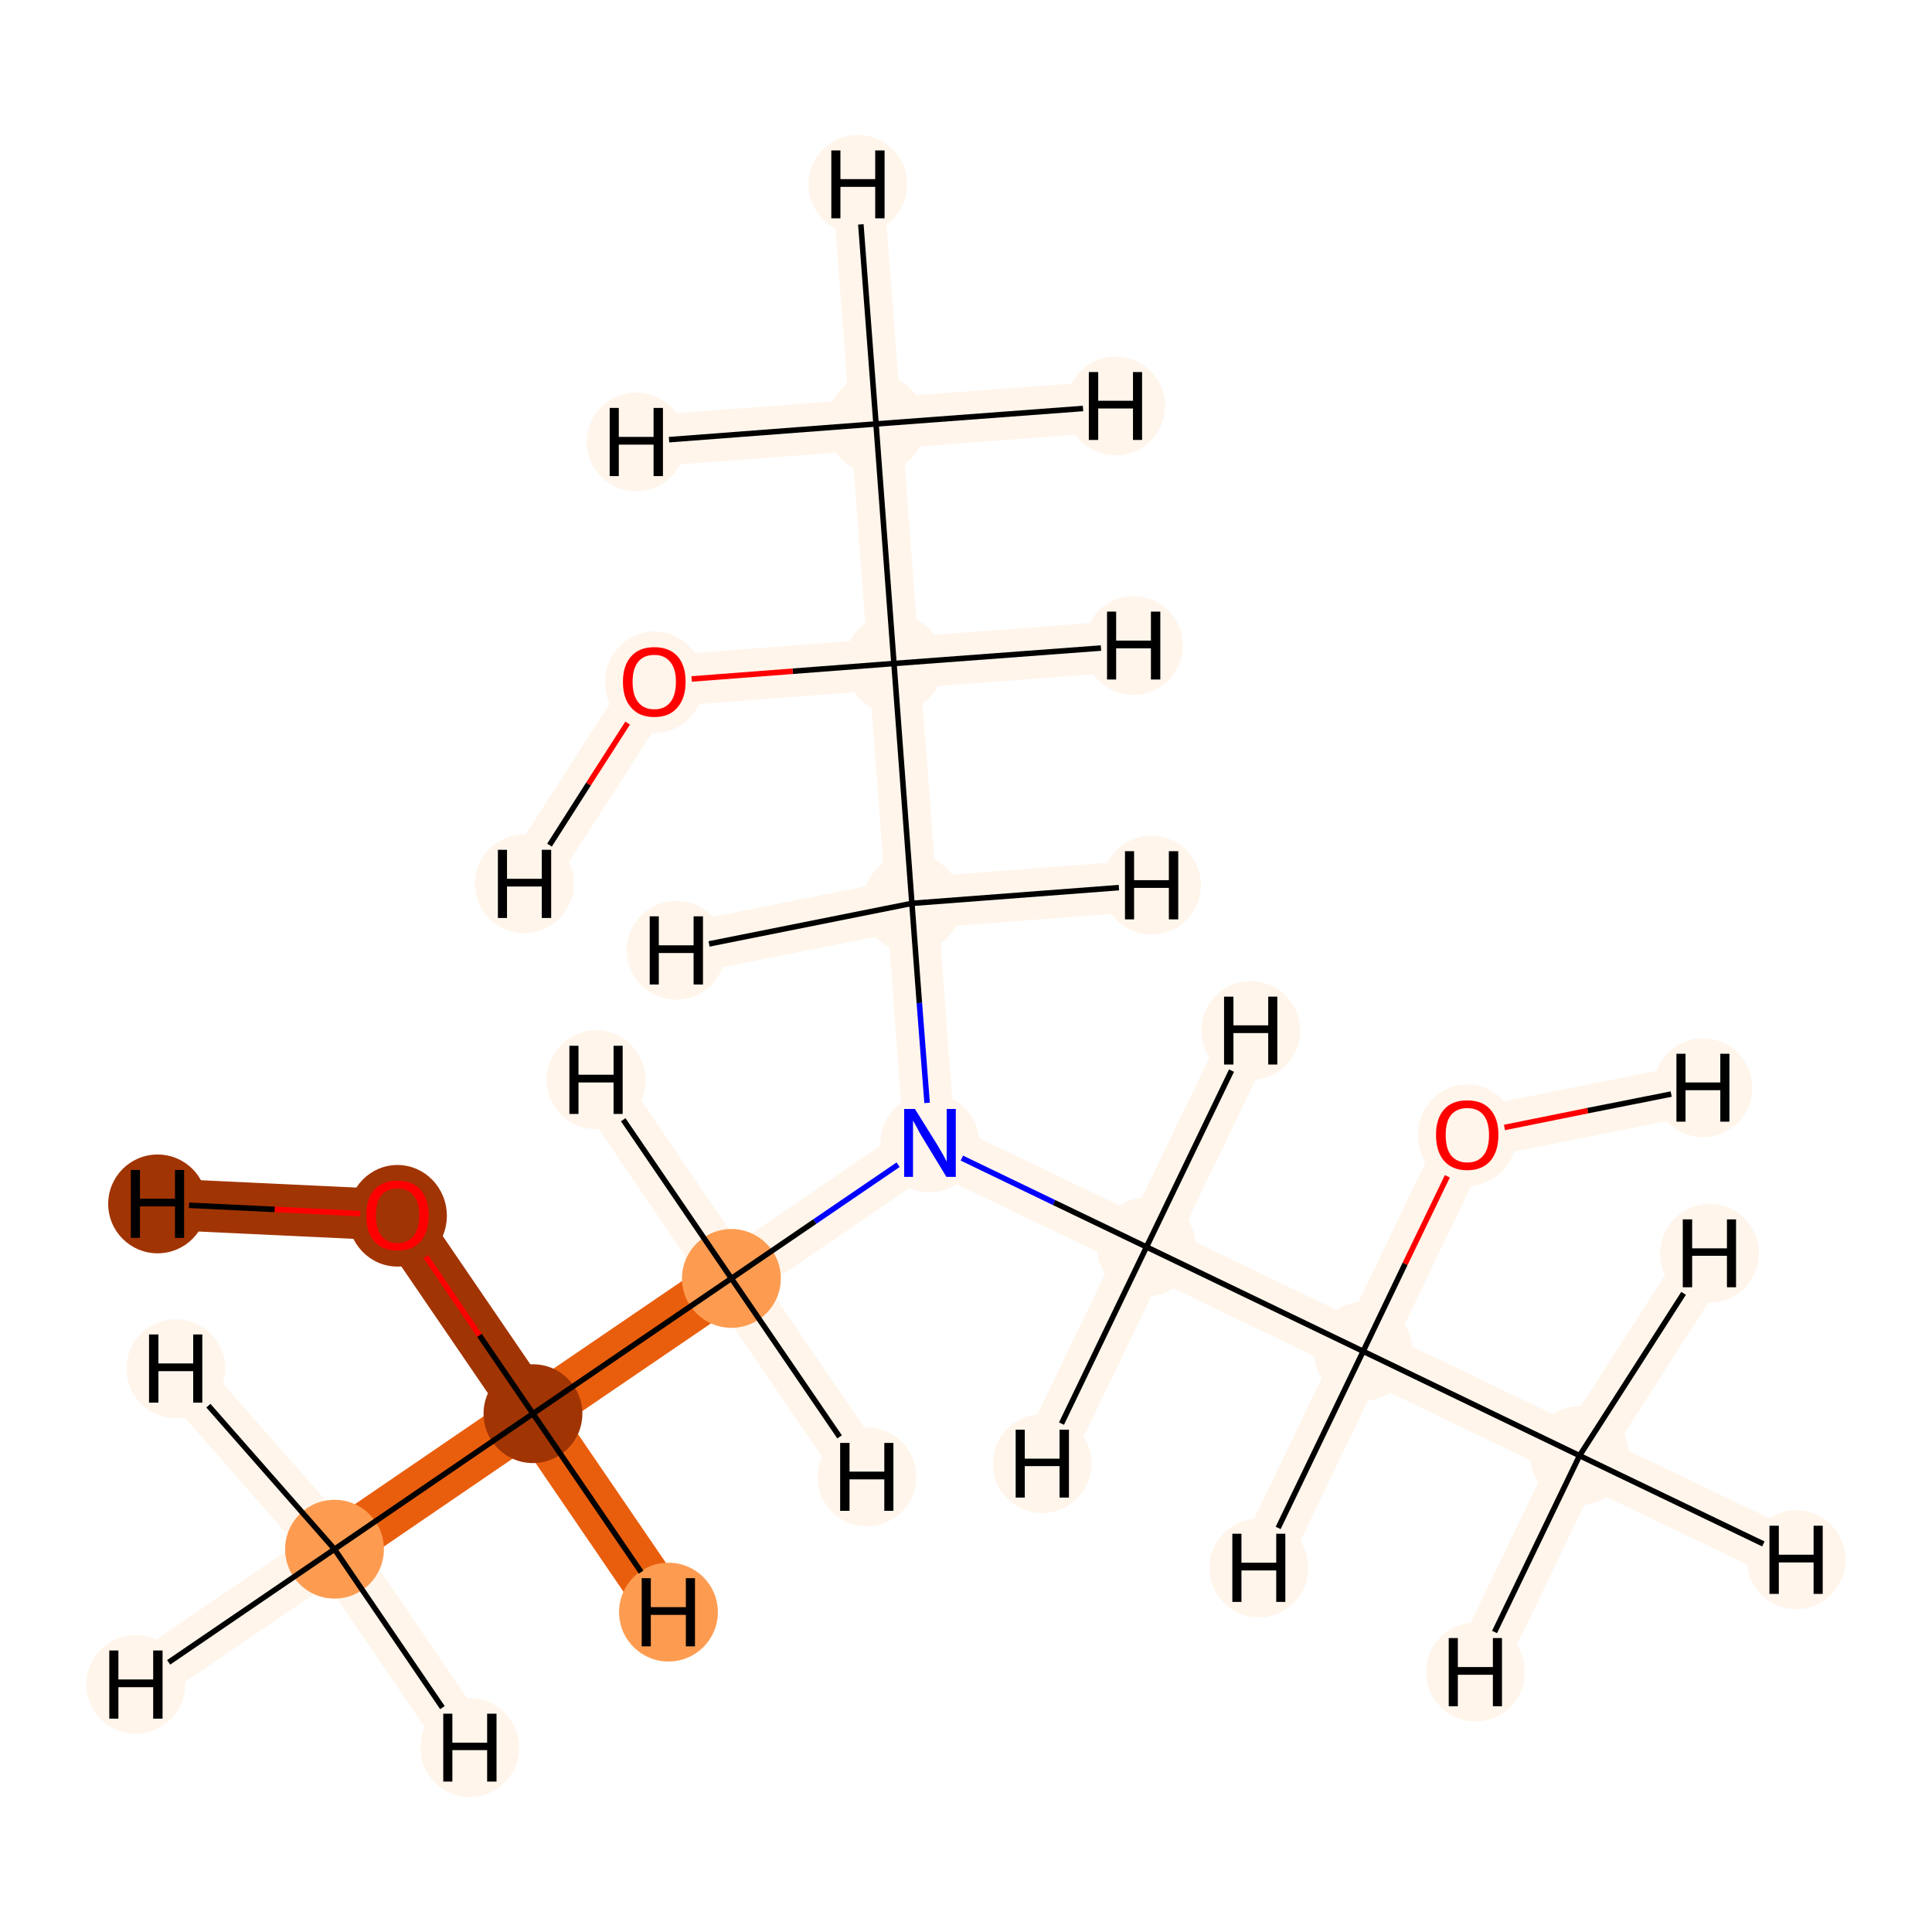 <?xml version='1.0' encoding='iso-8859-1'?>
<svg version='1.1' baseProfile='full'
              xmlns='http://www.w3.org/2000/svg'
                      xmlns:rdkit='http://www.rdkit.org/xml'
                      xmlns:xlink='http://www.w3.org/1999/xlink'
                  xml:space='preserve'
width='700px' height='700px' viewBox='0 0 700 700'>
<!-- END OF HEADER -->
<rect style='opacity:1.0;fill:#FFFFFF;stroke:none' width='700.0' height='700.0' x='0.0' y='0.0'> </rect>
<path d='M 317.4,153.6 L 323.9,240.4' style='fill:none;fill-rule:evenodd;stroke:#FFF5EB;stroke-width:18.6px;stroke-linecap:butt;stroke-linejoin:miter;stroke-opacity:1' />
<path d='M 317.4,153.6 L 310.8,66.8' style='fill:none;fill-rule:evenodd;stroke:#FFF5EB;stroke-width:18.6px;stroke-linecap:butt;stroke-linejoin:miter;stroke-opacity:1' />
<path d='M 317.4,153.6 L 404.2,147.1' style='fill:none;fill-rule:evenodd;stroke:#FFF5EB;stroke-width:18.6px;stroke-linecap:butt;stroke-linejoin:miter;stroke-opacity:1' />
<path d='M 317.4,153.6 L 230.5,160.1' style='fill:none;fill-rule:evenodd;stroke:#FFF5EB;stroke-width:18.6px;stroke-linecap:butt;stroke-linejoin:miter;stroke-opacity:1' />
<path d='M 323.9,240.4 L 330.4,327.3' style='fill:none;fill-rule:evenodd;stroke:#FFF5EB;stroke-width:18.6px;stroke-linecap:butt;stroke-linejoin:miter;stroke-opacity:1' />
<path d='M 323.9,240.4 L 237.1,247.0' style='fill:none;fill-rule:evenodd;stroke:#FFF5EB;stroke-width:18.6px;stroke-linecap:butt;stroke-linejoin:miter;stroke-opacity:1' />
<path d='M 323.9,240.4 L 410.7,233.9' style='fill:none;fill-rule:evenodd;stroke:#FFF5EB;stroke-width:18.6px;stroke-linecap:butt;stroke-linejoin:miter;stroke-opacity:1' />
<path d='M 330.4,327.3 L 336.9,414.1' style='fill:none;fill-rule:evenodd;stroke:#FFF5EB;stroke-width:18.6px;stroke-linecap:butt;stroke-linejoin:miter;stroke-opacity:1' />
<path d='M 330.4,327.3 L 417.2,320.7' style='fill:none;fill-rule:evenodd;stroke:#FFF5EB;stroke-width:18.6px;stroke-linecap:butt;stroke-linejoin:miter;stroke-opacity:1' />
<path d='M 330.4,327.3 L 245.0,344.3' style='fill:none;fill-rule:evenodd;stroke:#FFF5EB;stroke-width:18.6px;stroke-linecap:butt;stroke-linejoin:miter;stroke-opacity:1' />
<path d='M 336.9,414.1 L 265.0,463.2' style='fill:none;fill-rule:evenodd;stroke:#FFF5EB;stroke-width:18.6px;stroke-linecap:butt;stroke-linejoin:miter;stroke-opacity:1' />
<path d='M 336.9,414.1 L 415.4,451.8' style='fill:none;fill-rule:evenodd;stroke:#FFF5EB;stroke-width:18.6px;stroke-linecap:butt;stroke-linejoin:miter;stroke-opacity:1' />
<path d='M 265.0,463.2 L 193.1,512.2' style='fill:none;fill-rule:evenodd;stroke:#E95E0D;stroke-width:18.6px;stroke-linecap:butt;stroke-linejoin:miter;stroke-opacity:1' />
<path d='M 265.0,463.2 L 216.0,391.2' style='fill:none;fill-rule:evenodd;stroke:#FFF5EB;stroke-width:18.6px;stroke-linecap:butt;stroke-linejoin:miter;stroke-opacity:1' />
<path d='M 265.0,463.2 L 314.1,535.1' style='fill:none;fill-rule:evenodd;stroke:#FFF5EB;stroke-width:18.6px;stroke-linecap:butt;stroke-linejoin:miter;stroke-opacity:1' />
<path d='M 193.1,512.2 L 144.0,440.3' style='fill:none;fill-rule:evenodd;stroke:#A13403;stroke-width:18.6px;stroke-linecap:butt;stroke-linejoin:miter;stroke-opacity:1' />
<path d='M 193.1,512.2 L 121.2,561.3' style='fill:none;fill-rule:evenodd;stroke:#E95E0D;stroke-width:18.6px;stroke-linecap:butt;stroke-linejoin:miter;stroke-opacity:1' />
<path d='M 193.1,512.2 L 242.2,584.1' style='fill:none;fill-rule:evenodd;stroke:#E95E0D;stroke-width:18.6px;stroke-linecap:butt;stroke-linejoin:miter;stroke-opacity:1' />
<path d='M 144.0,440.3 L 57.1,436.2' style='fill:none;fill-rule:evenodd;stroke:#A13403;stroke-width:18.6px;stroke-linecap:butt;stroke-linejoin:miter;stroke-opacity:1' />
<path d='M 121.2,561.3 L 49.2,610.3' style='fill:none;fill-rule:evenodd;stroke:#FFF5EB;stroke-width:18.6px;stroke-linecap:butt;stroke-linejoin:miter;stroke-opacity:1' />
<path d='M 121.2,561.3 L 63.7,495.9' style='fill:none;fill-rule:evenodd;stroke:#FFF5EB;stroke-width:18.6px;stroke-linecap:butt;stroke-linejoin:miter;stroke-opacity:1' />
<path d='M 121.2,561.3 L 170.2,633.2' style='fill:none;fill-rule:evenodd;stroke:#FFF5EB;stroke-width:18.6px;stroke-linecap:butt;stroke-linejoin:miter;stroke-opacity:1' />
<path d='M 415.4,451.8 L 493.9,489.6' style='fill:none;fill-rule:evenodd;stroke:#FFF5EB;stroke-width:18.6px;stroke-linecap:butt;stroke-linejoin:miter;stroke-opacity:1' />
<path d='M 415.4,451.8 L 453.2,373.4' style='fill:none;fill-rule:evenodd;stroke:#FFF5EB;stroke-width:18.6px;stroke-linecap:butt;stroke-linejoin:miter;stroke-opacity:1' />
<path d='M 415.4,451.8 L 377.6,530.3' style='fill:none;fill-rule:evenodd;stroke:#FFF5EB;stroke-width:18.6px;stroke-linecap:butt;stroke-linejoin:miter;stroke-opacity:1' />
<path d='M 493.9,489.6 L 531.6,411.2' style='fill:none;fill-rule:evenodd;stroke:#FFF5EB;stroke-width:18.6px;stroke-linecap:butt;stroke-linejoin:miter;stroke-opacity:1' />
<path d='M 493.9,489.6 L 572.3,527.4' style='fill:none;fill-rule:evenodd;stroke:#FFF5EB;stroke-width:18.6px;stroke-linecap:butt;stroke-linejoin:miter;stroke-opacity:1' />
<path d='M 493.9,489.6 L 456.1,568.1' style='fill:none;fill-rule:evenodd;stroke:#FFF5EB;stroke-width:18.6px;stroke-linecap:butt;stroke-linejoin:miter;stroke-opacity:1' />
<path d='M 531.6,411.2 L 617.0,394.1' style='fill:none;fill-rule:evenodd;stroke:#FFF5EB;stroke-width:18.6px;stroke-linecap:butt;stroke-linejoin:miter;stroke-opacity:1' />
<path d='M 572.3,527.4 L 650.8,565.1' style='fill:none;fill-rule:evenodd;stroke:#FFF5EB;stroke-width:18.6px;stroke-linecap:butt;stroke-linejoin:miter;stroke-opacity:1' />
<path d='M 572.3,527.4 L 534.6,605.8' style='fill:none;fill-rule:evenodd;stroke:#FFF5EB;stroke-width:18.6px;stroke-linecap:butt;stroke-linejoin:miter;stroke-opacity:1' />
<path d='M 572.3,527.4 L 619.4,454.1' style='fill:none;fill-rule:evenodd;stroke:#FFF5EB;stroke-width:18.6px;stroke-linecap:butt;stroke-linejoin:miter;stroke-opacity:1' />
<path d='M 237.1,247.0 L 190.0,320.2' style='fill:none;fill-rule:evenodd;stroke:#FFF5EB;stroke-width:18.6px;stroke-linecap:butt;stroke-linejoin:miter;stroke-opacity:1' />
<ellipse cx='317.4' cy='153.6' rx='17.4' ry='17.4'  style='fill:#FFF5EB;fill-rule:evenodd;stroke:#FFF5EB;stroke-width:1.0px;stroke-linecap:butt;stroke-linejoin:miter;stroke-opacity:1' />
<ellipse cx='323.9' cy='240.4' rx='17.4' ry='17.4'  style='fill:#FFF5EB;fill-rule:evenodd;stroke:#FFF5EB;stroke-width:1.0px;stroke-linecap:butt;stroke-linejoin:miter;stroke-opacity:1' />
<ellipse cx='330.4' cy='327.3' rx='17.4' ry='17.4'  style='fill:#FFF5EB;fill-rule:evenodd;stroke:#FFF5EB;stroke-width:1.0px;stroke-linecap:butt;stroke-linejoin:miter;stroke-opacity:1' />
<ellipse cx='336.9' cy='414.1' rx='17.4' ry='17.4'  style='fill:#FFF5EB;fill-rule:evenodd;stroke:#FFF5EB;stroke-width:1.0px;stroke-linecap:butt;stroke-linejoin:miter;stroke-opacity:1' />
<ellipse cx='265.0' cy='463.2' rx='17.4' ry='17.4'  style='fill:#FD9C51;fill-rule:evenodd;stroke:#FD9C51;stroke-width:1.0px;stroke-linecap:butt;stroke-linejoin:miter;stroke-opacity:1' />
<ellipse cx='193.1' cy='512.2' rx='17.4' ry='17.4'  style='fill:#A13403;fill-rule:evenodd;stroke:#A13403;stroke-width:1.0px;stroke-linecap:butt;stroke-linejoin:miter;stroke-opacity:1' />
<ellipse cx='144.0' cy='440.5' rx='17.4' ry='17.9'  style='fill:#A13403;fill-rule:evenodd;stroke:#A13403;stroke-width:1.0px;stroke-linecap:butt;stroke-linejoin:miter;stroke-opacity:1' />
<ellipse cx='121.2' cy='561.3' rx='17.4' ry='17.4'  style='fill:#FD9C51;fill-rule:evenodd;stroke:#FD9C51;stroke-width:1.0px;stroke-linecap:butt;stroke-linejoin:miter;stroke-opacity:1' />
<ellipse cx='415.4' cy='451.8' rx='17.4' ry='17.4'  style='fill:#FFF5EB;fill-rule:evenodd;stroke:#FFF5EB;stroke-width:1.0px;stroke-linecap:butt;stroke-linejoin:miter;stroke-opacity:1' />
<ellipse cx='493.9' cy='489.6' rx='17.4' ry='17.4'  style='fill:#FFF5EB;fill-rule:evenodd;stroke:#FFF5EB;stroke-width:1.0px;stroke-linecap:butt;stroke-linejoin:miter;stroke-opacity:1' />
<ellipse cx='531.6' cy='411.3' rx='17.4' ry='17.9'  style='fill:#FFF5EB;fill-rule:evenodd;stroke:#FFF5EB;stroke-width:1.0px;stroke-linecap:butt;stroke-linejoin:miter;stroke-opacity:1' />
<ellipse cx='572.3' cy='527.4' rx='17.4' ry='17.4'  style='fill:#FFF5EB;fill-rule:evenodd;stroke:#FFF5EB;stroke-width:1.0px;stroke-linecap:butt;stroke-linejoin:miter;stroke-opacity:1' />
<ellipse cx='237.1' cy='247.2' rx='17.4' ry='17.9'  style='fill:#FFF5EB;fill-rule:evenodd;stroke:#FFF5EB;stroke-width:1.0px;stroke-linecap:butt;stroke-linejoin:miter;stroke-opacity:1' />
<ellipse cx='310.8' cy='66.8' rx='17.4' ry='17.4'  style='fill:#FFF5EB;fill-rule:evenodd;stroke:#FFF5EB;stroke-width:1.0px;stroke-linecap:butt;stroke-linejoin:miter;stroke-opacity:1' />
<ellipse cx='404.2' cy='147.1' rx='17.4' ry='17.4'  style='fill:#FFF5EB;fill-rule:evenodd;stroke:#FFF5EB;stroke-width:1.0px;stroke-linecap:butt;stroke-linejoin:miter;stroke-opacity:1' />
<ellipse cx='230.5' cy='160.1' rx='17.4' ry='17.4'  style='fill:#FFF5EB;fill-rule:evenodd;stroke:#FFF5EB;stroke-width:1.0px;stroke-linecap:butt;stroke-linejoin:miter;stroke-opacity:1' />
<ellipse cx='410.7' cy='233.9' rx='17.4' ry='17.4'  style='fill:#FFF5EB;fill-rule:evenodd;stroke:#FFF5EB;stroke-width:1.0px;stroke-linecap:butt;stroke-linejoin:miter;stroke-opacity:1' />
<ellipse cx='417.2' cy='320.7' rx='17.4' ry='17.4'  style='fill:#FFF5EB;fill-rule:evenodd;stroke:#FFF5EB;stroke-width:1.0px;stroke-linecap:butt;stroke-linejoin:miter;stroke-opacity:1' />
<ellipse cx='245.0' cy='344.3' rx='17.4' ry='17.4'  style='fill:#FFF5EB;fill-rule:evenodd;stroke:#FFF5EB;stroke-width:1.0px;stroke-linecap:butt;stroke-linejoin:miter;stroke-opacity:1' />
<ellipse cx='216.0' cy='391.2' rx='17.4' ry='17.4'  style='fill:#FFF5EB;fill-rule:evenodd;stroke:#FFF5EB;stroke-width:1.0px;stroke-linecap:butt;stroke-linejoin:miter;stroke-opacity:1' />
<ellipse cx='314.1' cy='535.1' rx='17.4' ry='17.4'  style='fill:#FFF5EB;fill-rule:evenodd;stroke:#FFF5EB;stroke-width:1.0px;stroke-linecap:butt;stroke-linejoin:miter;stroke-opacity:1' />
<ellipse cx='242.2' cy='584.1' rx='17.4' ry='17.4'  style='fill:#FD9C51;fill-rule:evenodd;stroke:#FD9C51;stroke-width:1.0px;stroke-linecap:butt;stroke-linejoin:miter;stroke-opacity:1' />
<ellipse cx='57.1' cy='436.2' rx='17.4' ry='17.4'  style='fill:#A13403;fill-rule:evenodd;stroke:#A13403;stroke-width:1.0px;stroke-linecap:butt;stroke-linejoin:miter;stroke-opacity:1' />
<ellipse cx='49.2' cy='610.3' rx='17.4' ry='17.4'  style='fill:#FFF5EB;fill-rule:evenodd;stroke:#FFF5EB;stroke-width:1.0px;stroke-linecap:butt;stroke-linejoin:miter;stroke-opacity:1' />
<ellipse cx='63.7' cy='495.9' rx='17.4' ry='17.4'  style='fill:#FFF5EB;fill-rule:evenodd;stroke:#FFF5EB;stroke-width:1.0px;stroke-linecap:butt;stroke-linejoin:miter;stroke-opacity:1' />
<ellipse cx='170.2' cy='633.2' rx='17.4' ry='17.4'  style='fill:#FFF5EB;fill-rule:evenodd;stroke:#FFF5EB;stroke-width:1.0px;stroke-linecap:butt;stroke-linejoin:miter;stroke-opacity:1' />
<ellipse cx='453.2' cy='373.4' rx='17.4' ry='17.4'  style='fill:#FFF5EB;fill-rule:evenodd;stroke:#FFF5EB;stroke-width:1.0px;stroke-linecap:butt;stroke-linejoin:miter;stroke-opacity:1' />
<ellipse cx='377.6' cy='530.3' rx='17.4' ry='17.4'  style='fill:#FFF5EB;fill-rule:evenodd;stroke:#FFF5EB;stroke-width:1.0px;stroke-linecap:butt;stroke-linejoin:miter;stroke-opacity:1' />
<ellipse cx='456.1' cy='568.1' rx='17.4' ry='17.4'  style='fill:#FFF5EB;fill-rule:evenodd;stroke:#FFF5EB;stroke-width:1.0px;stroke-linecap:butt;stroke-linejoin:miter;stroke-opacity:1' />
<ellipse cx='617.0' cy='394.1' rx='17.4' ry='17.4'  style='fill:#FFF5EB;fill-rule:evenodd;stroke:#FFF5EB;stroke-width:1.0px;stroke-linecap:butt;stroke-linejoin:miter;stroke-opacity:1' />
<ellipse cx='650.8' cy='565.1' rx='17.4' ry='17.4'  style='fill:#FFF5EB;fill-rule:evenodd;stroke:#FFF5EB;stroke-width:1.0px;stroke-linecap:butt;stroke-linejoin:miter;stroke-opacity:1' />
<ellipse cx='534.6' cy='605.8' rx='17.4' ry='17.4'  style='fill:#FFF5EB;fill-rule:evenodd;stroke:#FFF5EB;stroke-width:1.0px;stroke-linecap:butt;stroke-linejoin:miter;stroke-opacity:1' />
<ellipse cx='619.4' cy='454.1' rx='17.4' ry='17.4'  style='fill:#FFF5EB;fill-rule:evenodd;stroke:#FFF5EB;stroke-width:1.0px;stroke-linecap:butt;stroke-linejoin:miter;stroke-opacity:1' />
<ellipse cx='190.0' cy='320.2' rx='17.4' ry='17.4'  style='fill:#FFF5EB;fill-rule:evenodd;stroke:#FFF5EB;stroke-width:1.0px;stroke-linecap:butt;stroke-linejoin:miter;stroke-opacity:1' />
<path class='bond-0 atom-0 atom-1' d='M 317.4,153.6 L 323.9,240.4' style='fill:none;fill-rule:evenodd;stroke:#000000;stroke-width:2.0px;stroke-linecap:butt;stroke-linejoin:miter;stroke-opacity:1' />
<path class='bond-12 atom-0 atom-13' d='M 317.4,153.6 L 311.9,81.3' style='fill:none;fill-rule:evenodd;stroke:#000000;stroke-width:2.0px;stroke-linecap:butt;stroke-linejoin:miter;stroke-opacity:1' />
<path class='bond-13 atom-0 atom-14' d='M 317.4,153.6 L 392.4,148.0' style='fill:none;fill-rule:evenodd;stroke:#000000;stroke-width:2.0px;stroke-linecap:butt;stroke-linejoin:miter;stroke-opacity:1' />
<path class='bond-14 atom-0 atom-15' d='M 317.4,153.6 L 242.4,159.3' style='fill:none;fill-rule:evenodd;stroke:#000000;stroke-width:2.0px;stroke-linecap:butt;stroke-linejoin:miter;stroke-opacity:1' />
<path class='bond-1 atom-1 atom-2' d='M 323.9,240.4 L 330.4,327.3' style='fill:none;fill-rule:evenodd;stroke:#000000;stroke-width:2.0px;stroke-linecap:butt;stroke-linejoin:miter;stroke-opacity:1' />
<path class='bond-11 atom-1 atom-12' d='M 323.9,240.4 L 287.2,243.2' style='fill:none;fill-rule:evenodd;stroke:#000000;stroke-width:2.0px;stroke-linecap:butt;stroke-linejoin:miter;stroke-opacity:1' />
<path class='bond-11 atom-1 atom-12' d='M 287.2,243.2 L 250.6,246.0' style='fill:none;fill-rule:evenodd;stroke:#FF0000;stroke-width:2.0px;stroke-linecap:butt;stroke-linejoin:miter;stroke-opacity:1' />
<path class='bond-15 atom-1 atom-16' d='M 323.9,240.4 L 398.9,234.8' style='fill:none;fill-rule:evenodd;stroke:#000000;stroke-width:2.0px;stroke-linecap:butt;stroke-linejoin:miter;stroke-opacity:1' />
<path class='bond-2 atom-2 atom-3' d='M 330.4,327.3 L 333.1,363.4' style='fill:none;fill-rule:evenodd;stroke:#000000;stroke-width:2.0px;stroke-linecap:butt;stroke-linejoin:miter;stroke-opacity:1' />
<path class='bond-2 atom-2 atom-3' d='M 333.1,363.4 L 335.9,399.6' style='fill:none;fill-rule:evenodd;stroke:#0000FF;stroke-width:2.0px;stroke-linecap:butt;stroke-linejoin:miter;stroke-opacity:1' />
<path class='bond-16 atom-2 atom-17' d='M 330.4,327.3 L 405.4,321.6' style='fill:none;fill-rule:evenodd;stroke:#000000;stroke-width:2.0px;stroke-linecap:butt;stroke-linejoin:miter;stroke-opacity:1' />
<path class='bond-17 atom-2 atom-18' d='M 330.4,327.3 L 256.9,342.0' style='fill:none;fill-rule:evenodd;stroke:#000000;stroke-width:2.0px;stroke-linecap:butt;stroke-linejoin:miter;stroke-opacity:1' />
<path class='bond-3 atom-3 atom-4' d='M 325.4,422.0 L 295.2,442.6' style='fill:none;fill-rule:evenodd;stroke:#0000FF;stroke-width:2.0px;stroke-linecap:butt;stroke-linejoin:miter;stroke-opacity:1' />
<path class='bond-3 atom-3 atom-4' d='M 295.2,442.6 L 265.0,463.2' style='fill:none;fill-rule:evenodd;stroke:#000000;stroke-width:2.0px;stroke-linecap:butt;stroke-linejoin:miter;stroke-opacity:1' />
<path class='bond-7 atom-3 atom-8' d='M 348.5,419.6 L 381.9,435.7' style='fill:none;fill-rule:evenodd;stroke:#0000FF;stroke-width:2.0px;stroke-linecap:butt;stroke-linejoin:miter;stroke-opacity:1' />
<path class='bond-7 atom-3 atom-8' d='M 381.9,435.7 L 415.4,451.8' style='fill:none;fill-rule:evenodd;stroke:#000000;stroke-width:2.0px;stroke-linecap:butt;stroke-linejoin:miter;stroke-opacity:1' />
<path class='bond-4 atom-4 atom-5' d='M 265.0,463.2 L 193.1,512.2' style='fill:none;fill-rule:evenodd;stroke:#000000;stroke-width:2.0px;stroke-linecap:butt;stroke-linejoin:miter;stroke-opacity:1' />
<path class='bond-18 atom-4 atom-19' d='M 265.0,463.2 L 225.8,405.7' style='fill:none;fill-rule:evenodd;stroke:#000000;stroke-width:2.0px;stroke-linecap:butt;stroke-linejoin:miter;stroke-opacity:1' />
<path class='bond-19 atom-4 atom-20' d='M 265.0,463.2 L 304.2,520.6' style='fill:none;fill-rule:evenodd;stroke:#000000;stroke-width:2.0px;stroke-linecap:butt;stroke-linejoin:miter;stroke-opacity:1' />
<path class='bond-5 atom-5 atom-6' d='M 193.1,512.2 L 173.7,483.8' style='fill:none;fill-rule:evenodd;stroke:#000000;stroke-width:2.0px;stroke-linecap:butt;stroke-linejoin:miter;stroke-opacity:1' />
<path class='bond-5 atom-5 atom-6' d='M 173.7,483.8 L 154.3,455.3' style='fill:none;fill-rule:evenodd;stroke:#FF0000;stroke-width:2.0px;stroke-linecap:butt;stroke-linejoin:miter;stroke-opacity:1' />
<path class='bond-6 atom-5 atom-7' d='M 193.1,512.2 L 121.2,561.3' style='fill:none;fill-rule:evenodd;stroke:#000000;stroke-width:2.0px;stroke-linecap:butt;stroke-linejoin:miter;stroke-opacity:1' />
<path class='bond-20 atom-5 atom-21' d='M 193.1,512.2 L 232.3,569.6' style='fill:none;fill-rule:evenodd;stroke:#000000;stroke-width:2.0px;stroke-linecap:butt;stroke-linejoin:miter;stroke-opacity:1' />
<path class='bond-21 atom-6 atom-22' d='M 130.5,439.7 L 99.5,438.2' style='fill:none;fill-rule:evenodd;stroke:#FF0000;stroke-width:2.0px;stroke-linecap:butt;stroke-linejoin:miter;stroke-opacity:1' />
<path class='bond-21 atom-6 atom-22' d='M 99.5,438.2 L 68.5,436.7' style='fill:none;fill-rule:evenodd;stroke:#000000;stroke-width:2.0px;stroke-linecap:butt;stroke-linejoin:miter;stroke-opacity:1' />
<path class='bond-22 atom-7 atom-23' d='M 121.2,561.3 L 61.1,602.3' style='fill:none;fill-rule:evenodd;stroke:#000000;stroke-width:2.0px;stroke-linecap:butt;stroke-linejoin:miter;stroke-opacity:1' />
<path class='bond-23 atom-7 atom-24' d='M 121.2,561.3 L 75.5,509.3' style='fill:none;fill-rule:evenodd;stroke:#000000;stroke-width:2.0px;stroke-linecap:butt;stroke-linejoin:miter;stroke-opacity:1' />
<path class='bond-24 atom-7 atom-25' d='M 121.2,561.3 L 160.3,618.7' style='fill:none;fill-rule:evenodd;stroke:#000000;stroke-width:2.0px;stroke-linecap:butt;stroke-linejoin:miter;stroke-opacity:1' />
<path class='bond-8 atom-8 atom-9' d='M 415.4,451.8 L 493.9,489.6' style='fill:none;fill-rule:evenodd;stroke:#000000;stroke-width:2.0px;stroke-linecap:butt;stroke-linejoin:miter;stroke-opacity:1' />
<path class='bond-25 atom-8 atom-26' d='M 415.4,451.8 L 446.2,387.9' style='fill:none;fill-rule:evenodd;stroke:#000000;stroke-width:2.0px;stroke-linecap:butt;stroke-linejoin:miter;stroke-opacity:1' />
<path class='bond-26 atom-8 atom-27' d='M 415.4,451.8 L 384.6,515.8' style='fill:none;fill-rule:evenodd;stroke:#000000;stroke-width:2.0px;stroke-linecap:butt;stroke-linejoin:miter;stroke-opacity:1' />
<path class='bond-9 atom-9 atom-10' d='M 493.9,489.6 L 509.1,457.9' style='fill:none;fill-rule:evenodd;stroke:#000000;stroke-width:2.0px;stroke-linecap:butt;stroke-linejoin:miter;stroke-opacity:1' />
<path class='bond-9 atom-9 atom-10' d='M 509.1,457.9 L 524.4,426.2' style='fill:none;fill-rule:evenodd;stroke:#FF0000;stroke-width:2.0px;stroke-linecap:butt;stroke-linejoin:miter;stroke-opacity:1' />
<path class='bond-10 atom-9 atom-11' d='M 493.9,489.6 L 572.3,527.4' style='fill:none;fill-rule:evenodd;stroke:#000000;stroke-width:2.0px;stroke-linecap:butt;stroke-linejoin:miter;stroke-opacity:1' />
<path class='bond-27 atom-9 atom-28' d='M 493.9,489.6 L 463.1,553.6' style='fill:none;fill-rule:evenodd;stroke:#000000;stroke-width:2.0px;stroke-linecap:butt;stroke-linejoin:miter;stroke-opacity:1' />
<path class='bond-28 atom-10 atom-29' d='M 545.1,408.5 L 575.3,402.4' style='fill:none;fill-rule:evenodd;stroke:#FF0000;stroke-width:2.0px;stroke-linecap:butt;stroke-linejoin:miter;stroke-opacity:1' />
<path class='bond-28 atom-10 atom-29' d='M 575.3,402.4 L 605.5,396.4' style='fill:none;fill-rule:evenodd;stroke:#000000;stroke-width:2.0px;stroke-linecap:butt;stroke-linejoin:miter;stroke-opacity:1' />
<path class='bond-29 atom-11 atom-30' d='M 572.3,527.4 L 638.9,559.4' style='fill:none;fill-rule:evenodd;stroke:#000000;stroke-width:2.0px;stroke-linecap:butt;stroke-linejoin:miter;stroke-opacity:1' />
<path class='bond-30 atom-11 atom-31' d='M 572.3,527.4 L 541.5,591.3' style='fill:none;fill-rule:evenodd;stroke:#000000;stroke-width:2.0px;stroke-linecap:butt;stroke-linejoin:miter;stroke-opacity:1' />
<path class='bond-31 atom-11 atom-32' d='M 572.3,527.4 L 610.0,468.6' style='fill:none;fill-rule:evenodd;stroke:#000000;stroke-width:2.0px;stroke-linecap:butt;stroke-linejoin:miter;stroke-opacity:1' />
<path class='bond-32 atom-12 atom-33' d='M 227.4,262.0 L 213.2,284.1' style='fill:none;fill-rule:evenodd;stroke:#FF0000;stroke-width:2.0px;stroke-linecap:butt;stroke-linejoin:miter;stroke-opacity:1' />
<path class='bond-32 atom-12 atom-33' d='M 213.2,284.1 L 199.1,306.2' style='fill:none;fill-rule:evenodd;stroke:#000000;stroke-width:2.0px;stroke-linecap:butt;stroke-linejoin:miter;stroke-opacity:1' />
<path  class='atom-3' d='M 331.5 401.8
L 339.6 414.8
Q 340.4 416.1, 341.7 418.4
Q 343.0 420.8, 343.0 420.9
L 343.0 401.8
L 346.3 401.8
L 346.3 426.4
L 342.9 426.4
L 334.2 412.1
Q 333.2 410.5, 332.2 408.5
Q 331.1 406.6, 330.8 406.0
L 330.8 426.4
L 327.6 426.4
L 327.6 401.8
L 331.5 401.8
' fill='#0000FF'/>
<path  class='atom-6' d='M 132.7 440.4
Q 132.7 434.4, 135.6 431.1
Q 138.6 427.8, 144.0 427.8
Q 149.5 427.8, 152.4 431.1
Q 155.3 434.4, 155.3 440.4
Q 155.3 446.3, 152.4 449.8
Q 149.4 453.1, 144.0 453.1
Q 138.6 453.1, 135.6 449.8
Q 132.7 446.4, 132.7 440.4
M 144.0 450.4
Q 147.8 450.4, 149.8 447.8
Q 151.9 445.3, 151.9 440.4
Q 151.9 435.5, 149.8 433.1
Q 147.8 430.6, 144.0 430.6
Q 140.3 430.6, 138.2 433.0
Q 136.2 435.5, 136.2 440.4
Q 136.2 445.3, 138.2 447.8
Q 140.3 450.4, 144.0 450.4
' fill='#FF0000'/>
<path  class='atom-10' d='M 520.3 411.2
Q 520.3 405.3, 523.2 402.0
Q 526.1 398.7, 531.6 398.7
Q 537.1 398.7, 540.0 402.0
Q 542.9 405.3, 542.9 411.2
Q 542.9 417.2, 540.0 420.6
Q 537.0 424.0, 531.6 424.0
Q 526.2 424.0, 523.2 420.6
Q 520.3 417.2, 520.3 411.2
M 531.6 421.2
Q 535.4 421.2, 537.4 418.7
Q 539.5 416.2, 539.5 411.2
Q 539.5 406.4, 537.4 403.9
Q 535.4 401.5, 531.6 401.5
Q 527.9 401.5, 525.8 403.9
Q 523.8 406.3, 523.8 411.2
Q 523.8 416.2, 525.8 418.7
Q 527.9 421.2, 531.6 421.2
' fill='#FF0000'/>
<path  class='atom-12' d='M 225.7 247.0
Q 225.7 241.1, 228.7 237.8
Q 231.6 234.5, 237.1 234.5
Q 242.5 234.5, 245.5 237.8
Q 248.4 241.1, 248.4 247.0
Q 248.4 253.0, 245.4 256.4
Q 242.5 259.8, 237.1 259.8
Q 231.6 259.8, 228.7 256.4
Q 225.7 253.1, 225.7 247.0
M 237.1 257.0
Q 240.8 257.0, 242.8 254.5
Q 244.9 252.0, 244.9 247.0
Q 244.9 242.2, 242.8 239.8
Q 240.8 237.3, 237.1 237.3
Q 233.3 237.3, 231.3 239.7
Q 229.2 242.2, 229.2 247.0
Q 229.2 252.0, 231.3 254.5
Q 233.3 257.0, 237.1 257.0
' fill='#FF0000'/>
<path  class='atom-13' d='M 301.2 54.5
L 304.5 54.5
L 304.5 64.9
L 317.1 64.9
L 317.1 54.5
L 320.5 54.5
L 320.5 79.1
L 317.1 79.1
L 317.1 67.7
L 304.5 67.7
L 304.5 79.1
L 301.2 79.1
L 301.2 54.5
' fill='#000000'/>
<path  class='atom-14' d='M 394.5 134.8
L 397.9 134.8
L 397.9 145.2
L 410.5 145.2
L 410.5 134.8
L 413.8 134.8
L 413.8 159.4
L 410.5 159.4
L 410.5 148.0
L 397.9 148.0
L 397.9 159.4
L 394.5 159.4
L 394.5 134.8
' fill='#000000'/>
<path  class='atom-15' d='M 220.9 147.8
L 224.2 147.8
L 224.2 158.3
L 236.8 158.3
L 236.8 147.8
L 240.2 147.8
L 240.2 172.5
L 236.8 172.5
L 236.8 161.1
L 224.2 161.1
L 224.2 172.5
L 220.9 172.5
L 220.9 147.8
' fill='#000000'/>
<path  class='atom-16' d='M 401.1 221.6
L 404.4 221.6
L 404.4 232.1
L 417.0 232.1
L 417.0 221.6
L 420.4 221.6
L 420.4 246.2
L 417.0 246.2
L 417.0 234.9
L 404.4 234.9
L 404.4 246.2
L 401.1 246.2
L 401.1 221.6
' fill='#000000'/>
<path  class='atom-17' d='M 407.6 308.4
L 410.9 308.4
L 410.9 318.9
L 423.5 318.9
L 423.5 308.4
L 426.9 308.4
L 426.9 333.1
L 423.5 333.1
L 423.5 321.7
L 410.9 321.7
L 410.9 333.1
L 407.6 333.1
L 407.6 308.4
' fill='#000000'/>
<path  class='atom-18' d='M 235.4 332.0
L 238.7 332.0
L 238.7 342.5
L 251.3 342.5
L 251.3 332.0
L 254.7 332.0
L 254.7 356.7
L 251.3 356.7
L 251.3 345.3
L 238.7 345.3
L 238.7 356.7
L 235.4 356.7
L 235.4 332.0
' fill='#000000'/>
<path  class='atom-19' d='M 206.3 378.9
L 209.6 378.9
L 209.6 389.4
L 222.3 389.4
L 222.3 378.9
L 225.6 378.9
L 225.6 403.6
L 222.3 403.6
L 222.3 392.2
L 209.6 392.2
L 209.6 403.6
L 206.3 403.6
L 206.3 378.9
' fill='#000000'/>
<path  class='atom-20' d='M 304.4 522.8
L 307.8 522.8
L 307.8 533.2
L 320.4 533.2
L 320.4 522.8
L 323.7 522.8
L 323.7 547.4
L 320.4 547.4
L 320.4 536.0
L 307.8 536.0
L 307.8 547.4
L 304.4 547.4
L 304.4 522.8
' fill='#000000'/>
<path  class='atom-21' d='M 232.5 571.8
L 235.8 571.8
L 235.8 582.3
L 248.5 582.3
L 248.5 571.8
L 251.8 571.8
L 251.8 596.5
L 248.5 596.5
L 248.5 585.1
L 235.8 585.1
L 235.8 596.5
L 232.5 596.5
L 232.5 571.8
' fill='#000000'/>
<path  class='atom-22' d='M 47.4 423.9
L 50.7 423.9
L 50.7 434.3
L 63.4 434.3
L 63.4 423.9
L 66.7 423.9
L 66.7 448.5
L 63.4 448.5
L 63.4 437.1
L 50.7 437.1
L 50.7 448.5
L 47.4 448.5
L 47.4 423.9
' fill='#000000'/>
<path  class='atom-23' d='M 39.6 598.0
L 42.9 598.0
L 42.9 608.5
L 55.5 608.5
L 55.5 598.0
L 58.9 598.0
L 58.9 622.7
L 55.5 622.7
L 55.5 611.3
L 42.9 611.3
L 42.9 622.7
L 39.6 622.7
L 39.6 598.0
' fill='#000000'/>
<path  class='atom-24' d='M 54.0 483.5
L 57.4 483.5
L 57.4 494.0
L 70.0 494.0
L 70.0 483.5
L 73.3 483.5
L 73.3 508.2
L 70.0 508.2
L 70.0 496.8
L 57.4 496.8
L 57.4 508.2
L 54.0 508.2
L 54.0 483.5
' fill='#000000'/>
<path  class='atom-25' d='M 160.6 620.9
L 163.9 620.9
L 163.9 631.4
L 176.5 631.4
L 176.5 620.9
L 179.9 620.9
L 179.9 645.5
L 176.5 645.5
L 176.5 634.1
L 163.9 634.1
L 163.9 645.5
L 160.6 645.5
L 160.6 620.9
' fill='#000000'/>
<path  class='atom-26' d='M 443.5 361.1
L 446.9 361.1
L 446.9 371.5
L 459.5 371.5
L 459.5 361.1
L 462.8 361.1
L 462.8 385.7
L 459.5 385.7
L 459.5 374.3
L 446.9 374.3
L 446.9 385.7
L 443.5 385.7
L 443.5 361.1
' fill='#000000'/>
<path  class='atom-27' d='M 368.0 518.0
L 371.3 518.0
L 371.3 528.5
L 383.9 528.5
L 383.9 518.0
L 387.3 518.0
L 387.3 542.6
L 383.9 542.6
L 383.9 531.2
L 371.3 531.2
L 371.3 542.6
L 368.0 542.6
L 368.0 518.0
' fill='#000000'/>
<path  class='atom-28' d='M 446.5 555.7
L 449.8 555.7
L 449.8 566.2
L 462.4 566.2
L 462.4 555.7
L 465.7 555.7
L 465.7 580.4
L 462.4 580.4
L 462.4 569.0
L 449.8 569.0
L 449.8 580.4
L 446.5 580.4
L 446.5 555.7
' fill='#000000'/>
<path  class='atom-29' d='M 607.4 381.8
L 610.7 381.8
L 610.7 392.2
L 623.3 392.2
L 623.3 381.8
L 626.6 381.8
L 626.6 406.4
L 623.3 406.4
L 623.3 395.0
L 610.7 395.0
L 610.7 406.4
L 607.4 406.4
L 607.4 381.8
' fill='#000000'/>
<path  class='atom-30' d='M 641.1 552.8
L 644.5 552.8
L 644.5 563.3
L 657.1 563.3
L 657.1 552.8
L 660.4 552.8
L 660.4 577.5
L 657.1 577.5
L 657.1 566.1
L 644.5 566.1
L 644.5 577.5
L 641.1 577.5
L 641.1 552.8
' fill='#000000'/>
<path  class='atom-31' d='M 524.9 593.5
L 528.2 593.5
L 528.2 604.0
L 540.9 604.0
L 540.9 593.5
L 544.2 593.5
L 544.2 618.2
L 540.9 618.2
L 540.9 606.8
L 528.2 606.8
L 528.2 618.2
L 524.9 618.2
L 524.9 593.5
' fill='#000000'/>
<path  class='atom-32' d='M 609.7 441.8
L 613.1 441.8
L 613.1 452.3
L 625.7 452.3
L 625.7 441.8
L 629.0 441.8
L 629.0 466.4
L 625.7 466.4
L 625.7 455.0
L 613.1 455.0
L 613.1 466.4
L 609.7 466.4
L 609.7 441.8
' fill='#000000'/>
<path  class='atom-33' d='M 180.4 307.9
L 183.7 307.9
L 183.7 318.4
L 196.3 318.4
L 196.3 307.9
L 199.7 307.9
L 199.7 332.6
L 196.3 332.6
L 196.3 321.2
L 183.7 321.2
L 183.7 332.6
L 180.4 332.6
L 180.4 307.9
' fill='#000000'/>
</svg>
